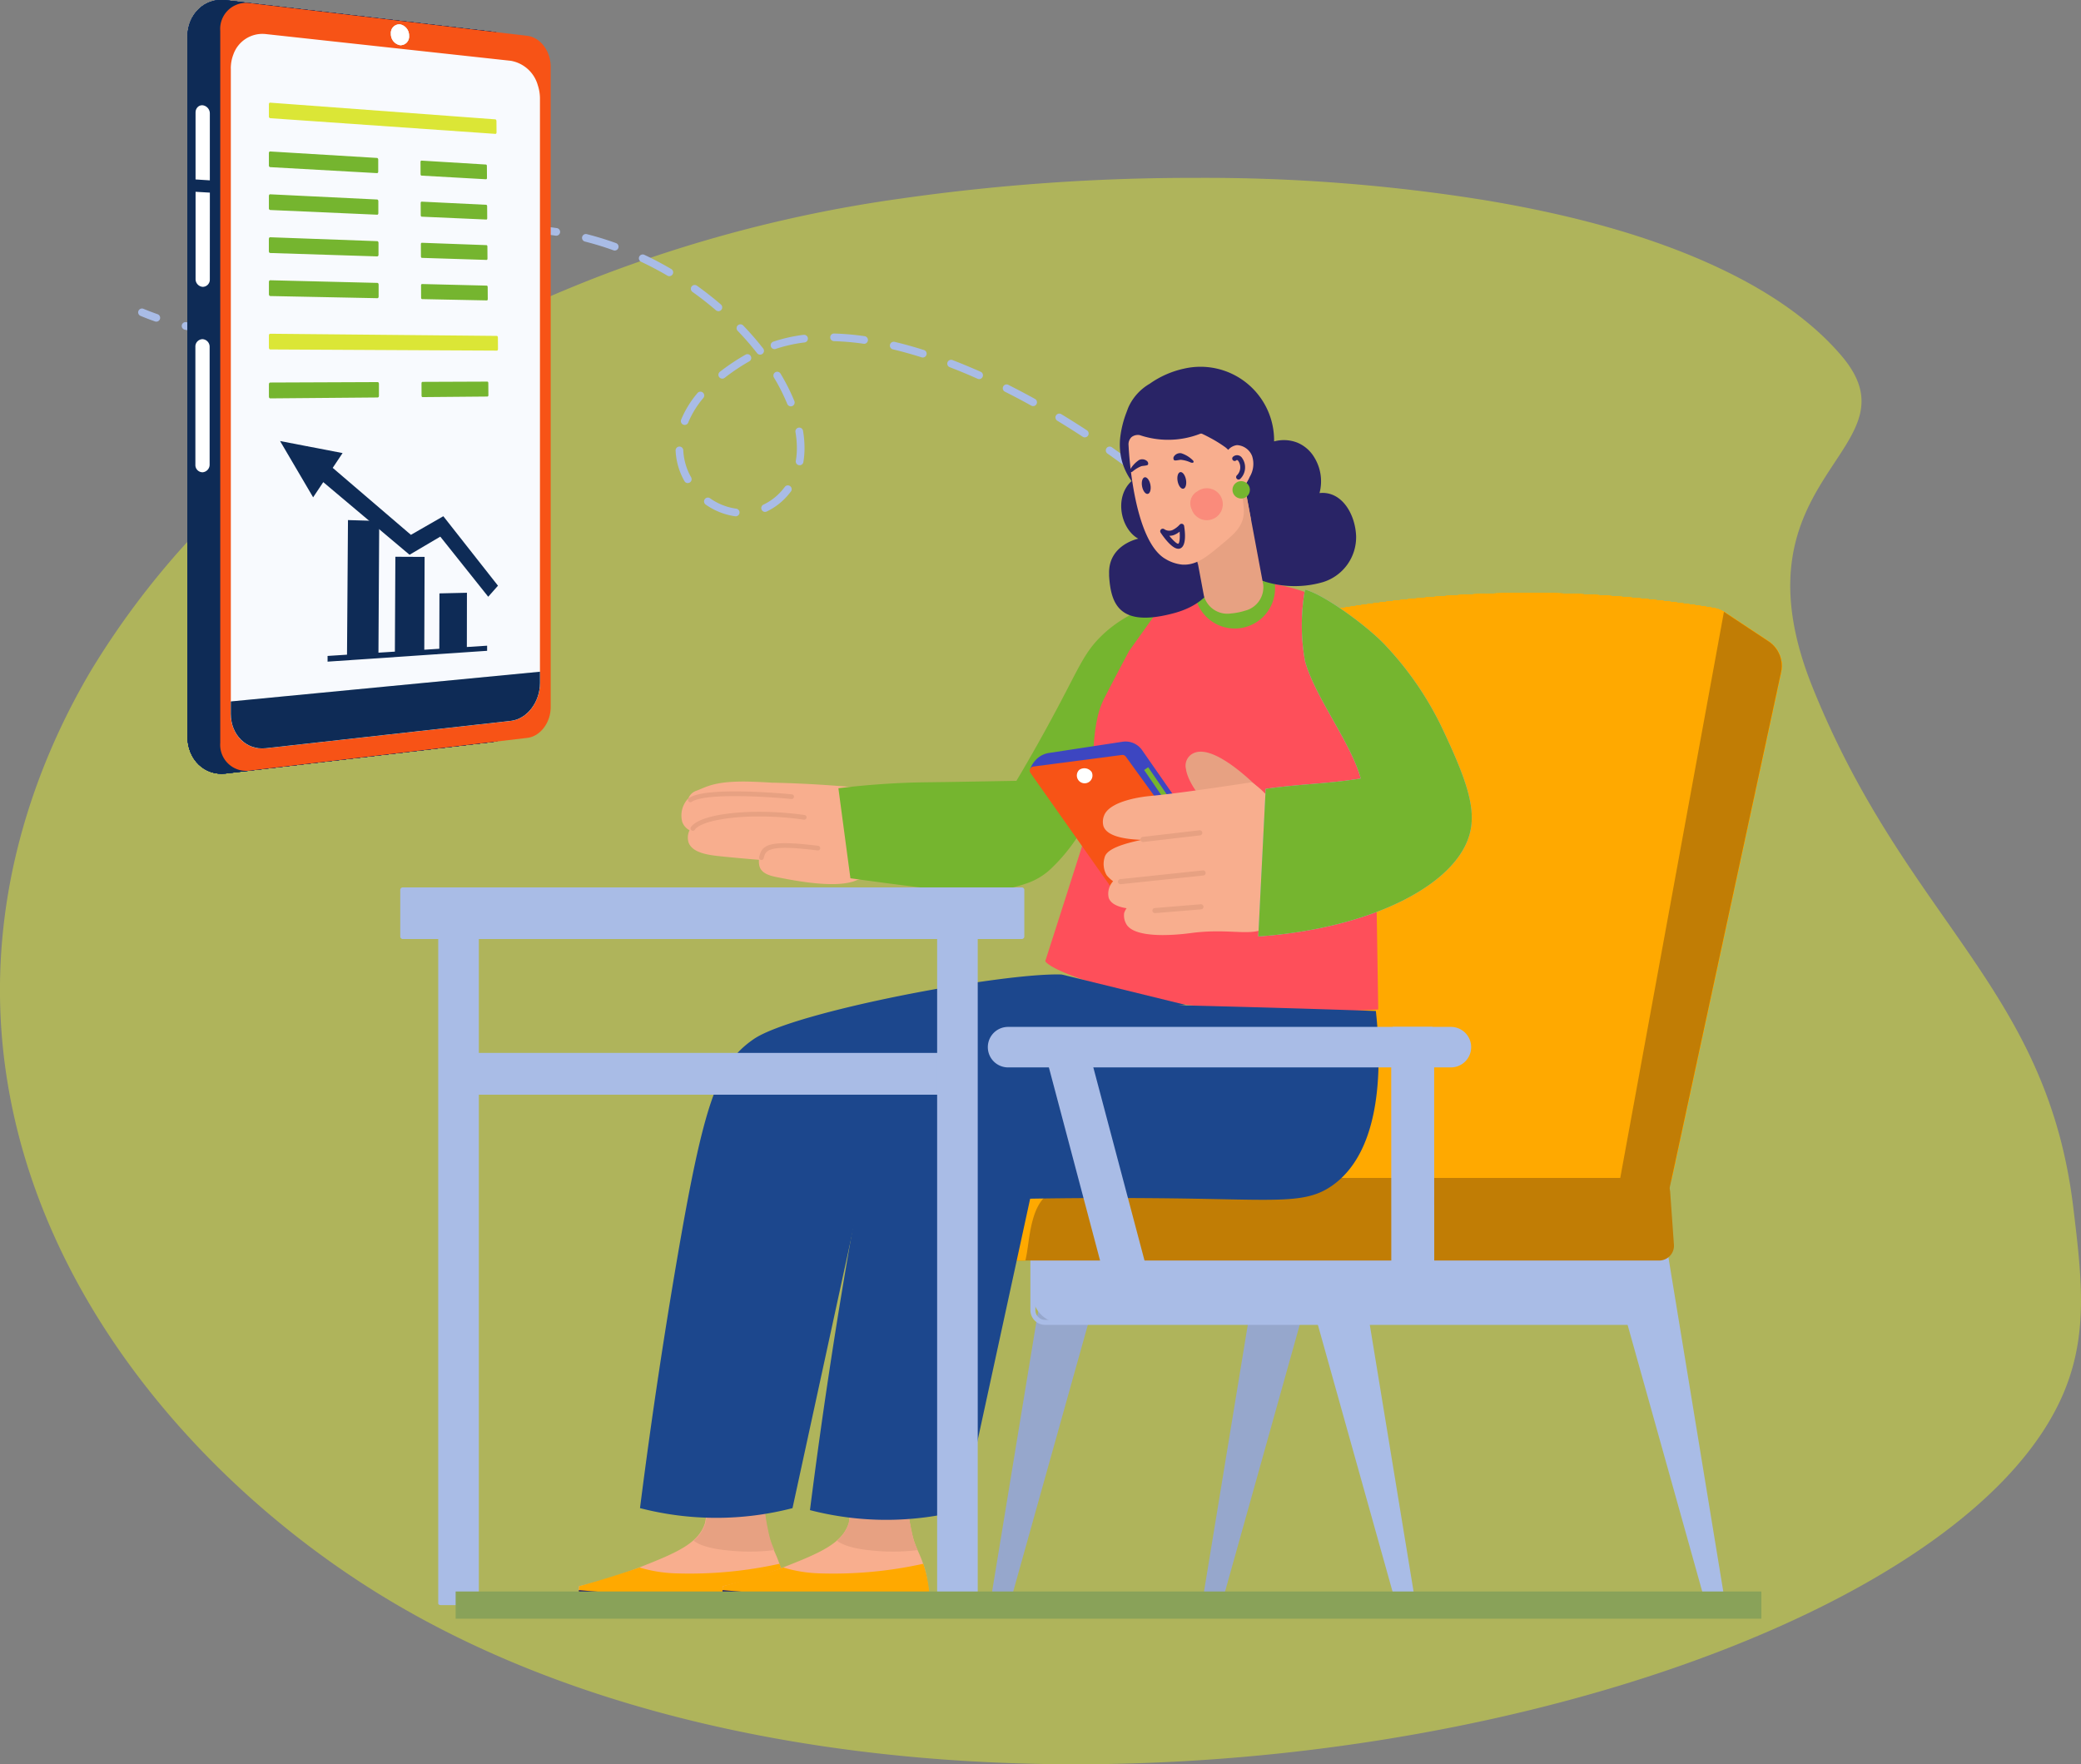 <svg xmlns="http://www.w3.org/2000/svg" width="306" height="259.407" viewBox="0 0 306 259.407">
  <rect x="0" y="0" width="306" height="259.407" fill="#808080" stroke="none"/>
  <g id="Grupo_116519" data-name="Grupo 116519" transform="translate(-1053 -9616)">
    <g id="Capa_1" data-name="Capa 1" transform="translate(1072 9651.422)">
      <g id="Focus_groups" data-name="Focus groups" transform="translate(-19 -9.269)">
        <path id="Trazado_168936" data-name="Trazado 168936" d="M303.543,178.419C283.964,225.758,136.1,258.229,55.324,207.97,30.984,192.829,5.96,165.875.9,131.689c-3.936-26.645,5.862-48.07,12.484-59.256A121.07,121.07,0,0,1,44,38.553c12.578-9.677,27.512-17.568,43.375-23.8a200.946,200.946,0,0,1,45.09-11.711A302.677,302.677,0,0,1,175.678,0a259.622,259.622,0,0,1,42.845,3.308c12.376,2.076,24.71,5.253,35.427,10.506,6.607,3.238,12.587,7.334,16.87,12.39,11.786,13.927-16.9,17.353-4.3,48.675,13.847,34.42,34.434,44.054,38.342,76.473,1.232,10.192,2.231,18.477-1.321,27.062Z" transform="translate(0 0)" fill="#dce736" opacity="0.503"/>
      </g>
    </g>
    <g id="Capa_1-2" data-name="Capa 1" transform="translate(1020.113 9638.177)">
      <g id="Grupo_116363" data-name="Grupo 116363" transform="translate(0 -0.003)">
        <g id="Grupo_116317" data-name="Grupo 116317" transform="translate(53.19 10.935)">
          <path id="Trazado_171032" data-name="Trazado 171032" d="M479.441,176.036a.57.57,0,0,1-.544-.409c-.2-.688-.423-1.4-.673-2.112a.565.565,0,0,1,1.063-.38c.26.736.5,1.467.7,2.179a.558.558,0,0,1-.544.717Z" transform="translate(-301.343 -100.587)" fill="#a9bce6"/>
          <path id="Trazado_171033" data-name="Trazado 171033" d="M293.187,91.944a.565.565,0,0,1-.51-.322c-.606-1.27-1.3-2.574-2.064-3.877a.563.563,0,1,1,.972-.568c.779,1.333,1.486,2.66,2.107,3.959a.564.564,0,0,1-.265.75.552.552,0,0,1-.241.058Zm-4.455-7.668a.565.565,0,0,1-.467-.245c-.8-1.174-1.664-2.376-2.578-3.574a.563.563,0,0,1,.895-.683c.928,1.212,1.8,2.434,2.617,3.627a.569.569,0,0,1-.149.784.547.547,0,0,1-.318.1Zm-5.378-7.057a.568.568,0,0,1-.433-.2c-.933-1.1-1.915-2.218-2.925-3.31a.565.565,0,0,1,.832-.765c1.02,1.106,2.016,2.232,2.954,3.348a.566.566,0,0,1-.433.928Zm-6.013-6.533a.56.56,0,0,1-.4-.164c-1.029-1.029-2.1-2.064-3.18-3.069a.565.565,0,1,1,.77-.827c1.092,1.015,2.17,2.059,3.209,3.1a.563.563,0,0,1-.4.962Zm-71.985-5.157a.364.364,0,0,1-.072,0,9.856,9.856,0,0,1-4.334-1.722.563.563,0,1,1,.645-.924,8.67,8.67,0,0,0,3.834,1.525.565.565,0,0,1-.072,1.126Zm4.33-.64a.557.557,0,0,1-.51-.327.566.566,0,0,1,.274-.75,8.26,8.26,0,0,0,2.91-2.314c.087-.106.168-.212.25-.322a.564.564,0,0,1,.9.673c-.091.12-.188.245-.284.361a9.453,9.453,0,0,1-3.31,2.622.6.6,0,0,1-.236.053Zm61.162-.255a.548.548,0,0,1-.37-.14c-1.1-.952-2.237-1.91-3.382-2.838a.564.564,0,1,1,.712-.876c1.155.938,2.3,1.9,3.411,2.862a.563.563,0,0,1,.058.794.557.557,0,0,1-.428.192Zm-72.529-3.983a.558.558,0,0,1-.491-.289,9.966,9.966,0,0,1-1.3-4.474.564.564,0,1,1,1.126-.058,8.872,8.872,0,0,0,1.155,3.969.566.566,0,0,1-.212.77.574.574,0,0,1-.279.072Zm65.64-1.607a.573.573,0,0,1-.342-.115c-1.174-.89-2.376-1.77-3.574-2.612a.563.563,0,1,1,.649-.919c1.207.851,2.42,1.737,3.6,2.631a.561.561,0,0,1-.342,1.01Zm-49.193-1.015a.327.327,0,0,1-.1-.01.562.562,0,0,1-.462-.649,11.25,11.25,0,0,0,.154-1.871,13.9,13.9,0,0,0-.207-2.352.563.563,0,0,1,1.111-.188,15.115,15.115,0,0,1,.221,2.54,12.474,12.474,0,0,1-.168,2.059.566.566,0,0,1-.553.471Zm41.934-4.1a.56.56,0,0,1-.308-.091c-1.236-.808-2.492-1.6-3.738-2.357a.564.564,0,0,1,.582-.967c1.256.76,2.526,1.559,3.771,2.376a.565.565,0,0,1,.164.779.571.571,0,0,1-.471.255ZM197.865,52.1a.555.555,0,0,1-.212-.043.567.567,0,0,1-.313-.736,14.724,14.724,0,0,1,2.405-3.911.563.563,0,0,1,.861.726,13.543,13.543,0,0,0-2.222,3.613.557.557,0,0,1-.524.351Zm15.605-2.732a.574.574,0,0,1-.524-.351,28.249,28.249,0,0,0-1.958-3.882.564.564,0,0,1,.967-.582,29.129,29.129,0,0,1,2.035,4.036.567.567,0,0,1-.308.736.538.538,0,0,1-.212.043Zm35.632-.034a.57.57,0,0,1-.274-.072c-1.3-.722-2.617-1.414-3.906-2.064a.563.563,0,0,1,.505-1.005c1.3.654,2.631,1.357,3.945,2.083a.563.563,0,0,1,.221.765.555.555,0,0,1-.5.289Zm-7.937-3.974a.568.568,0,0,1-.231-.048c-1.366-.611-2.737-1.179-4.075-1.693a.562.562,0,1,1,.4-1.049c1.352.52,2.742,1.1,4.127,1.713a.562.562,0,0,1,.284.746.555.555,0,0,1-.515.332Zm-37.782-.072a.551.551,0,0,1-.443-.216.56.56,0,0,1,.1-.789,31.78,31.78,0,0,1,3.752-2.506.564.564,0,1,1,.563.977,29.925,29.925,0,0,0-3.618,2.42.552.552,0,0,1-.346.12Zm29.494-3.1a.647.647,0,0,1-.168-.024c-1.438-.457-2.862-.851-4.238-1.179a.564.564,0,1,1,.26-1.1c1.4.332,2.853.736,4.315,1.2a.558.558,0,0,1,.366.707.566.566,0,0,1-.539.394Zm-23.923-.423a.551.551,0,0,1-.443-.216,43.273,43.273,0,0,0-2.872-3.3.565.565,0,0,1,.813-.784,42.725,42.725,0,0,1,2.949,3.391.56.56,0,0,1-.1.789.552.552,0,0,1-.346.12Zm2.126-.813a.563.563,0,0,1-.178-1.1,23.013,23.013,0,0,1,4.431-1,.565.565,0,1,1,.14,1.121,21.846,21.846,0,0,0-4.214.943A.574.574,0,0,1,211.08,40.952Zm13.167-.789a.467.467,0,0,1-.082,0,37.976,37.976,0,0,0-4.354-.38.564.564,0,0,1-.548-.577.555.555,0,0,1,.577-.548,39.238,39.238,0,0,1,4.483.39.566.566,0,0,1-.082,1.126Zm-95.384-1.544h-.019a27.062,27.062,0,0,1-4.493-.524.564.564,0,0,1,.221-1.106,25.324,25.324,0,0,0,4.305.5.565.565,0,0,1-.014,1.13Zm4.416-.269a.564.564,0,0,1-.087-1.121,26.505,26.505,0,0,0,4.214-1.015.564.564,0,0,1,.351,1.073,27.062,27.062,0,0,1-4.392,1.058C133.336,38.344,133.308,38.349,133.279,38.349ZM141.7,35.67a.565.565,0,0,1-.236-1.078c1.179-.548,2.425-1.183,3.916-2a.563.563,0,0,1,.544.986c-1.515.832-2.781,1.477-3.983,2.035a.6.6,0,0,1-.236.053Zm61.118-.3a.555.555,0,0,1-.366-.135c-1.1-.943-2.261-1.852-3.454-2.7a.562.562,0,0,1,.654-.914c1.222.871,2.41,1.8,3.531,2.766a.563.563,0,0,1-.366.991Zm-53.3-3.9a.563.563,0,0,1-.279-1.054c1.164-.664,2.526-1.434,3.892-2.16a.562.562,0,1,1,.529.991c-1.357.722-2.7,1.486-3.863,2.146a.574.574,0,0,1-.279.072ZM195.6,30.224a.548.548,0,0,1-.284-.077c-1.26-.741-2.564-1.424-3.877-2.044a.564.564,0,0,1,.481-1.02c1.342.63,2.679,1.337,3.969,2.093a.563.563,0,0,1-.284,1.049Zm-38.23-2.872a.563.563,0,0,1-.231-1.078,44.808,44.808,0,0,1,4.176-1.645.563.563,0,1,1,.356,1.068A43.122,43.122,0,0,0,157.6,27.3a.568.568,0,0,1-.231.048Zm30.21-.895a.541.541,0,0,1-.192-.034c-1.381-.5-2.785-.928-4.185-1.284a.563.563,0,1,1,.274-1.092c1.434.366,2.877.808,4.291,1.318a.563.563,0,0,1-.192,1.092Zm-21.811-1.9a.564.564,0,0,1-.115-1.116,35.72,35.72,0,0,1,4.455-.635.556.556,0,0,1,.606.52.562.562,0,0,1-.52.606,35.3,35.3,0,0,0-4.315.616.468.468,0,0,1-.115.01ZM179,24.278a.44.44,0,0,1-.082,0c-.928-.14-1.867-.245-2.795-.322-.515-.043-1.039-.072-1.559-.1a.561.561,0,0,1-.539-.587.552.552,0,0,1,.587-.539c.529.024,1.073.053,1.6.1.952.077,1.919.188,2.872.332A.563.563,0,0,1,179,24.278Z" transform="translate(-117.485 -22.729)" fill="#a9bce6"/>
          <path id="Trazado_171034" data-name="Trazado 171034" d="M113.239,50.123a.516.516,0,0,1-.188-.034c-.7-.245-1.424-.52-2.136-.818a.563.563,0,0,1,.433-1.039c.693.289,1.4.553,2.078.794a.564.564,0,0,1-.188,1.1Z" transform="translate(-110.569 -35.941)" fill="#a9bce6"/>
        </g>
        <g id="Grupo_116327" data-name="Grupo 116327" transform="translate(178.741 65.019)">
          <g id="Grupo_116318" data-name="Grupo 116318" transform="translate(31.163 83.038)">
            <path id="Trazado_171035" data-name="Trazado 171035" d="M447.3,310.022,437.1,372.16h2.319l17.809-63.62Z" transform="translate(-436.733 -308.17)" fill="#96a7cc"/>
            <path id="Trazado_171036" data-name="Trazado 171036" d="M439.023,372.131H436.7a.366.366,0,0,1-.279-.13.355.355,0,0,1-.082-.3l10.2-62.138a.362.362,0,0,1,.308-.3l9.924-1.486a.372.372,0,0,1,.332.12.366.366,0,0,1,.077.342l-17.809,63.625a.367.367,0,0,1-.356.269Zm-1.886-.736h1.607l17.578-62.807-9.1,1.361Z" transform="translate(-436.338 -307.771)" fill="#96a7cc"/>
          </g>
          <g id="Grupo_116319" data-name="Grupo 116319" transform="translate(0 91.663)">
            <path id="Trazado_171037" data-name="Trazado 171037" d="M372.32,381.464h2.319l11.136-39.788,4.257-15.206h-8.678l-2.5,15.206Z" transform="translate(-371.953 -326.1)" fill="#96a7cc"/>
            <path id="Trazado_171038" data-name="Trazado 171038" d="M374.243,381.435h-2.319a.366.366,0,0,1-.279-.13.355.355,0,0,1-.082-.3l9.029-55a.368.368,0,0,1,.366-.308h8.683a.365.365,0,0,1,.293.144.385.385,0,0,1,.063.322l-15.394,55a.367.367,0,0,1-.356.269Zm-1.886-.736h1.607l15.187-54.263h-7.885L372.357,380.7Z" transform="translate(-371.558 -325.7)" fill="#96a7cc"/>
          </g>
          <g id="Grupo_116320" data-name="Grupo 116320" transform="translate(5.658 91.663)">
            <rect id="Rectángulo_42825" data-name="Rectángulo 42825" width="91.17" height="15.211" rx="3.76" transform="translate(0.37 0.37)" fill="#a9bce6"/>
            <path id="Trazado_171039" data-name="Trazado 171039" d="M473.047,341.647H385.5a2.18,2.18,0,0,1-2.179-2.179V327.879A2.18,2.18,0,0,1,385.5,325.7h87.548a2.18,2.18,0,0,1,2.179,2.179v11.589A2.18,2.18,0,0,1,473.047,341.647ZM385.5,326.436a1.444,1.444,0,0,0-1.443,1.443v11.589a1.444,1.444,0,0,0,1.443,1.443h87.548a1.444,1.444,0,0,0,1.443-1.443V327.879a1.444,1.444,0,0,0-1.443-1.443Z" transform="translate(-383.32 -325.7)" fill="#a9bce6"/>
          </g>
          <g id="Grupo_116321" data-name="Grupo 116321" transform="translate(86.718 83.038)">
            <path id="Trazado_171040" data-name="Trazado 171040" d="M562.514,310.022l10.2,62.138H570.4L552.59,308.54Z" transform="translate(-552.221 -308.17)" fill="#a9bce6"/>
            <path id="Trazado_171041" data-name="Trazado 171041" d="M572.319,372.131H570a.371.371,0,0,1-.356-.269l-17.809-63.625a.379.379,0,0,1,.077-.342.372.372,0,0,1,.332-.12l9.924,1.486a.368.368,0,0,1,.308.3l10.2,62.138a.367.367,0,0,1-.361.428Zm-2.04-.736h1.607L561.8,309.95l-9.1-1.361Z" transform="translate(-551.823 -307.771)" fill="#a9bce6"/>
          </g>
          <g id="Grupo_116322" data-name="Grupo 116322" transform="translate(41.176 83.038)">
            <path id="Trazado_171042" data-name="Trazado 171042" d="M467.854,310.022l10.2,62.138h-2.319l-17.8-63.62Z" transform="translate(-457.556 -308.17)" fill="#a9bce6"/>
            <path id="Trazado_171043" data-name="Trazado 171043" d="M477.649,372.131h-2.319a.371.371,0,0,1-.356-.269l-17.809-63.625a.379.379,0,0,1,.077-.342.372.372,0,0,1,.332-.12l9.924,1.486a.368.368,0,0,1,.308.3l10.2,62.138a.367.367,0,0,1-.361.428Zm-2.04-.736h1.607L467.129,309.95l-9.1-1.361Z" transform="translate(-457.153 -307.771)" fill="#a9bce6"/>
          </g>
          <g id="Grupo_116326" data-name="Grupo 116326" transform="translate(36.572)">
            <g id="Grupo_116323" data-name="Grupo 116323">
              <path id="Trazado_171044" data-name="Trazado 171044" d="M451.906,222.874h.048q27.312.058,54.619,1.515a4.54,4.54,0,0,0,.77-.029,4.322,4.322,0,0,0,3.68-3.363q8.017-37.111,16.039-74.227a4.321,4.321,0,0,0-1.838-4.5l-6.422-4.257a1.549,1.549,0,0,0-.149-.091,4.358,4.358,0,0,0-1.554-.572,169.011,169.011,0,0,0-19.069-2A170.734,170.734,0,0,0,458.9,138a4.325,4.325,0,0,0-3.521,3.81q-3.882,38.157-7.769,76.315a4.319,4.319,0,0,0,4.291,4.753Z" transform="translate(-447.583 -135.156)" fill="#ffa900"/>
              <path id="Trazado_171045" data-name="Trazado 171045" d="M451.906,222.874h.048q27.312.058,54.619,1.515a4.54,4.54,0,0,0,.77-.029,4.322,4.322,0,0,0,3.68-3.363q8.017-37.111,16.039-74.227a4.321,4.321,0,0,0-1.838-4.5l-6.422-4.257a1.549,1.549,0,0,0-.149-.091,4.358,4.358,0,0,0-1.554-.572,169.011,169.011,0,0,0-19.069-2A170.734,170.734,0,0,0,458.9,138a4.325,4.325,0,0,0-3.521,3.81q-3.882,38.157-7.769,76.315a4.319,4.319,0,0,0,4.291,4.753Z" transform="translate(-447.583 -135.156)" fill="#ffa900"/>
              <path id="Trazado_171046" data-name="Trazado 171046" d="M451.906,222.874h.048q27.312.058,54.619,1.515a4.54,4.54,0,0,0,.77-.029,4.322,4.322,0,0,0,3.68-3.363q8.017-37.111,16.039-74.227a4.321,4.321,0,0,0-1.838-4.5l-6.422-4.257a1.549,1.549,0,0,0-.149-.091,4.358,4.358,0,0,0-1.554-.572,169.011,169.011,0,0,0-19.069-2A170.734,170.734,0,0,0,458.9,138a4.325,4.325,0,0,0-3.521,3.81q-3.882,38.157-7.769,76.315a4.319,4.319,0,0,0,4.291,4.753Z" transform="translate(-447.583 -135.156)" fill="#ffa900"/>
            </g>
            <g id="Grupo_116324" data-name="Grupo 116324">
              <path id="Trazado_171047" data-name="Trazado 171047" d="M451.906,222.874h.048q27.312.058,54.619,1.515a4.54,4.54,0,0,0,.77-.029,4.322,4.322,0,0,0,3.68-3.363q8.017-37.111,16.039-74.227a4.321,4.321,0,0,0-1.838-4.5l-6.422-4.257a1.549,1.549,0,0,0-.149-.091,4.358,4.358,0,0,0-1.554-.572,169.011,169.011,0,0,0-19.069-2A170.734,170.734,0,0,0,458.9,138a4.325,4.325,0,0,0-3.521,3.81q-3.882,38.157-7.769,76.315a4.319,4.319,0,0,0,4.291,4.753Z" transform="translate(-447.583 -135.156)" fill="#ffa900"/>
              <path id="Trazado_171048" data-name="Trazado 171048" d="M451.906,222.874h.048q27.312.058,54.619,1.515a4.54,4.54,0,0,0,.77-.029,4.322,4.322,0,0,0,3.68-3.363q8.017-37.111,16.039-74.227a4.321,4.321,0,0,0-1.838-4.5l-6.422-4.257a1.549,1.549,0,0,0-.149-.091,4.358,4.358,0,0,0-1.554-.572,169.011,169.011,0,0,0-19.069-2A170.734,170.734,0,0,0,458.9,138a4.325,4.325,0,0,0-3.521,3.81q-3.882,38.157-7.769,76.315a4.319,4.319,0,0,0,4.291,4.753Z" transform="translate(-447.583 -135.156)" fill="#ffa900"/>
              <path id="Trazado_171049" data-name="Trazado 171049" d="M451.906,222.874h.048q27.312.058,54.619,1.515a4.54,4.54,0,0,0,.77-.029,4.322,4.322,0,0,0,3.68-3.363q8.017-37.111,16.039-74.227a4.321,4.321,0,0,0-1.838-4.5l-6.422-4.257a1.549,1.549,0,0,0-.149-.091,4.358,4.358,0,0,0-1.554-.572,169.011,169.011,0,0,0-19.069-2A170.734,170.734,0,0,0,458.9,138a4.325,4.325,0,0,0-3.521,3.81q-3.882,38.157-7.769,76.315a4.319,4.319,0,0,0,4.291,4.753Z" transform="translate(-447.583 -135.156)" fill="#ffa900" opacity="0.12"/>
            </g>
            <g id="Grupo_116325" data-name="Grupo 116325">
              <path id="Trazado_171050" data-name="Trazado 171050" d="M451.906,222.874h.048q27.312.058,54.619,1.515a4.54,4.54,0,0,0,.77-.029,4.322,4.322,0,0,0,3.68-3.363q8.017-37.111,16.039-74.227a4.321,4.321,0,0,0-1.838-4.5l-6.422-4.257a1.549,1.549,0,0,0-.149-.091,4.358,4.358,0,0,0-1.554-.572,169.011,169.011,0,0,0-19.069-2A170.734,170.734,0,0,0,458.9,138a4.325,4.325,0,0,0-3.521,3.81q-3.882,38.157-7.769,76.315a4.319,4.319,0,0,0,4.291,4.753Z" transform="translate(-447.583 -135.156)" fill="#ffa900"/>
              <path id="Trazado_171051" data-name="Trazado 171051" d="M451.906,222.874h.048q27.312.058,54.619,1.515a4.54,4.54,0,0,0,.77-.029,4.322,4.322,0,0,0,3.68-3.363q8.017-37.111,16.039-74.227a4.321,4.321,0,0,0-1.838-4.5l-6.422-4.257a1.549,1.549,0,0,0-.149-.091,4.358,4.358,0,0,0-1.554-.572,169.011,169.011,0,0,0-19.069-2A170.734,170.734,0,0,0,458.9,138a4.325,4.325,0,0,0-3.521,3.81q-3.882,38.157-7.769,76.315a4.319,4.319,0,0,0,4.291,4.753Z" transform="translate(-447.583 -135.156)" fill="#ffa900"/>
              <path id="Trazado_171052" data-name="Trazado 171052" d="M451.906,222.874h.048q27.312.058,54.619,1.515a4.54,4.54,0,0,0,.77-.029,4.322,4.322,0,0,0,3.68-3.363q8.017-37.111,16.039-74.227a4.321,4.321,0,0,0-1.838-4.5l-6.422-4.257a1.549,1.549,0,0,0-.149-.091,4.358,4.358,0,0,0-1.554-.572,169.011,169.011,0,0,0-19.069-2A170.734,170.734,0,0,0,458.9,138a4.325,4.325,0,0,0-3.521,3.81q-3.882,38.157-7.769,76.315a4.319,4.319,0,0,0,4.291,4.753Z" transform="translate(-447.583 -135.156)" fill="#ffa900"/>
            </g>
          </g>
          <path id="Trazado_171053" data-name="Trazado 171053" d="M562.55,226.995l4.45.351,2.9.226q.39-1.8.774-3.594,8.017-37.111,16.038-74.227a4.32,4.32,0,0,0-1.838-4.5L578.453,141c-.048-.034-.1-.063-.144-.1h0q-7.887,43.05-15.769,86.095Z" transform="translate(-470.667 -138.137)" fill="#c17d05"/>
          <path id="Trazado_171054" data-name="Trazado 171054" d="M373.758,313.94H469.1a2.2,2.2,0,0,1,2.194,2.025l.553,7.788a2.153,2.153,0,0,1-.577,1.631,2.209,2.209,0,0,1-1.616.7H373.758a2.191,2.191,0,0,1-2.2-2.179v-7.788a2.191,2.191,0,0,1,2.2-2.179Z" transform="translate(-371.559 -227.935)" fill="#c17d05"/>
          <path id="Trazado_171055" data-name="Trazado 171055" d="M373.764,313.94h9.607c-3.29,2.006-4.835,2.675-5.8,6.177-.606,2.189-.669,4.262-1.087,5.97h-2.713a2.191,2.191,0,0,1-2.2-2.179v-7.788a2.191,2.191,0,0,1,2.2-2.179Z" transform="translate(-371.564 -227.935)" fill="#ffa900"/>
        </g>
        <g id="Grupo_116328" data-name="Grupo 116328" transform="translate(117.95 191.154)">
          <path id="Trazado_171056" data-name="Trazado 171056" d="M275.708,419.638s-2.622.01-6.2,0c-1.9,0-4.07,0-6.254-.024-5.883-.038-9.044-.072-12.825-.3-.2-.01-.394-.024-.6-.039-2.02-.139-3.661-.289-4.647-.39l.091-1.626a62.872,62.872,0,0,0,8.88-2.766c5.335-2.107,8.707-3.5,9.64-6.533a9.421,9.421,0,0,0,.178-2.545V405.4c.048-3.406-.12-6.162-.279-8.038a4.729,4.729,0,0,0,8.144,3.43c.183,1.159.3,2.112.38,2.752.139,1.078.226,1.9.318,2.655.024.192.048.38.067.568.1.722.212,1.419.4,2.271a14.145,14.145,0,0,0,.39,1.578c.385,1.179.851,1.9,1.342,3.343q.065.188.13.4s.164.515.293,1.063a31.1,31.1,0,0,1,.544,4.219Z" transform="translate(-245.19 -397.36)" fill="#f8ae8e"/>
          <path id="Trazado_171057" data-name="Trazado 171057" d="M282.294,405.423a10.033,10.033,0,0,1-.178,2.545,5.535,5.535,0,0,1-1.756,2.588c.928.7,2.477,1.188,5.085,1.443a29.789,29.789,0,0,0,6.8-.053,13.987,13.987,0,0,1-.529-1.333,14.152,14.152,0,0,1-.39-1.578c-.188-.851-.3-1.549-.4-2.271-.019-.188-.043-.37-.067-.568-.091-.755-.178-1.573-.318-2.655-.077-.64-.2-1.592-.38-2.752a4.729,4.729,0,0,1-8.144-3.43c.159,1.876.327,4.637.279,8.038v.019Z" transform="translate(-263.441 -397.36)" fill="#e7a182"/>
        </g>
        <path id="Trazado_171058" data-name="Trazado 171058" d="M245.281,435.165l-.091,1.631c.986.1,2.627.25,4.652.385.2.019.394.029.592.039,3.738.2,7.168.226,13.114.26,2.42.019,4.811.019,6.918.014h5.248a18.968,18.968,0,0,0-.832-5.234c-.043-.14-.087-.274-.13-.4a61.269,61.269,0,0,1-15.317,1.409,20.711,20.711,0,0,1-5.268-.861c-2.251.775-5.263,1.756-8.88,2.761Z" transform="translate(-127.24 -224.109)" fill="#ffa900"/>
        <path id="Trazado_171059" data-name="Trazado 171059" d="M249.51,440.242c.207.019.409.029.611.038,3.916.236,7.187.274,13.272.327,2.261.019,4.5.029,6.465.034,2.651.01,4.791.014,5.792.014.024.322.043.654.048,1v.053s-2.622.01-6.2,0c-1.9,0-4.065,0-6.249-.019-5.883-.043-9.044-.077-12.83-.3-.2-.01-.39-.024-.592-.038-2.025-.139-3.661-.284-4.652-.385l.063-1.063c1.034.1,2.506.221,4.267.342Z" transform="translate(-127.234 -228.282)" fill="#292466"/>
        <g id="Grupo_116329" data-name="Grupo 116329" transform="translate(139.088 191.154)">
          <path id="Trazado_171060" data-name="Trazado 171060" d="M319.648,419.638s-2.622.01-6.2,0c-1.9,0-4.07,0-6.254-.024-5.883-.038-9.044-.072-12.825-.3-.2-.01-.394-.024-.6-.039-2.02-.139-3.661-.289-4.647-.39l.091-1.626a62.87,62.87,0,0,0,8.88-2.766c5.335-2.107,8.707-3.5,9.64-6.533a9.419,9.419,0,0,0,.178-2.545V405.4c.048-3.406-.12-6.162-.279-8.038a4.729,4.729,0,0,0,8.144,3.43c.178,1.159.3,2.112.38,2.752.14,1.078.226,1.9.318,2.655.024.192.048.38.067.568.1.722.212,1.419.4,2.271a14.152,14.152,0,0,0,.39,1.578c.385,1.179.852,1.9,1.342,3.343q.065.188.13.4s.164.515.293,1.063a31.1,31.1,0,0,1,.544,4.219Z" transform="translate(-289.13 -397.36)" fill="#f8ae8e"/>
          <path id="Trazado_171061" data-name="Trazado 171061" d="M326.1,405.423a10.033,10.033,0,0,1-.178,2.545,5.534,5.534,0,0,1-1.756,2.588c.928.7,2.477,1.188,5.085,1.443a29.789,29.789,0,0,0,6.8-.053,13.987,13.987,0,0,1-.529-1.333,14.152,14.152,0,0,1-.39-1.578c-.188-.851-.3-1.549-.4-2.271-.019-.188-.043-.37-.067-.568-.091-.755-.178-1.573-.318-2.655-.077-.64-.2-1.592-.38-2.752a4.729,4.729,0,0,1-8.144-3.43c.159,1.876.327,4.637.279,8.038v.019Z" transform="translate(-307.314 -397.36)" fill="#e7a182"/>
        </g>
        <path id="Trazado_171062" data-name="Trazado 171062" d="M289.211,435.165l-.091,1.631c.986.1,2.622.25,4.652.385.2.019.394.029.592.039,3.738.2,7.168.226,13.114.26,2.42.019,4.811.019,6.918.014h5.248a18.968,18.968,0,0,0-.832-5.234c-.043-.14-.087-.274-.13-.4a61.269,61.269,0,0,1-15.317,1.409,20.711,20.711,0,0,1-5.268-.861c-2.251.775-5.263,1.756-8.88,2.761Z" transform="translate(-150.037 -224.109)" fill="#ffa900"/>
        <path id="Trazado_171063" data-name="Trazado 171063" d="M293.439,440.242c.207.019.409.029.611.038,3.916.236,7.187.274,13.272.327,2.261.019,4.5.029,6.465.034,2.651.01,4.791.014,5.792.014.024.322.043.654.048,1v.053s-2.622.01-6.2,0c-1.9,0-4.065,0-6.249-.019-5.883-.043-9.044-.077-12.83-.3-.2-.01-.39-.024-.592-.038-2.025-.139-3.661-.284-4.652-.385l.063-1.063c1.034.1,2.506.221,4.267.342Z" transform="translate(-150.032 -228.282)" fill="#292466"/>
        <path id="Trazado_171064" data-name="Trazado 171064" d="M378.96,260.587a.69.69,0,0,1,.024-.077h0l-.019.077Z" transform="translate(-196.659 -135.188)" fill="#4332d1"/>
        <g id="Grupo_116331" data-name="Grupo 116331" transform="translate(133.086 92.74)">
          <g id="Grupo_116330" data-name="Grupo 116330">
            <path id="Trazado_171065" data-name="Trazado 171065" d="M278.169,196.007c.058-.058.115-.106.173-.154a1.623,1.623,0,0,1,.991-1.015c1.448-.505,2.6-1.5,8.087-1.313.943.034,2.011.082,3.189.159a.069.069,0,0,1,.01-.014c3.781.091,7,.289,9.5.481,3.8.3,5.316.544,6.913,1.578.529.342,3.569,2.309,3.574,5.013,0,3.319-4.57,5.835-7.856,6.566h0c-2.819,1.337-9.145.053-11.719-.452-2.256-.443-2.372-1.275-2.232-2.506-2.266-.178-4.219-.361-5.83-.524-1.664-.168-4.065-.443-4.565-1.818a2.33,2.33,0,0,1,.279-1.833,2.15,2.15,0,0,1-1.2-1.183,3.308,3.308,0,0,1,.683-2.983Z" transform="translate(-277.031 -193.155)" fill="#f8ae8e"/>
            <path id="Trazado_171066" data-name="Trazado 171066" d="M290.761,206.851l-.168-.034c-2.146-.423-2.612-1.222-2.54-2.53-1.871-.149-3.719-.318-5.494-.5-1.7-.173-4.267-.438-4.854-2.044a2.453,2.453,0,0,1,.144-1.8,2.273,2.273,0,0,1-1.073-1.222,3.652,3.652,0,0,1,.765-3.334h0c.043-.043.087-.082.13-.12a1.929,1.929,0,0,1,1.164-1.13c.241-.082.471-.183.712-.284,1.275-.539,2.862-1.207,7.5-1.049,1.029.034,2.073.087,3.108.154a.532.532,0,0,1,.087-.01c3.18.077,6.384.236,9.52.481,3.949.308,5.441.577,7.076,1.636,1.39.9,3.728,2.785,3.733,5.3,0,3.5-4.714,6.133-8.091,6.894-1.645.76-4.378.688-6.908.39-1.9-.226-3.68-.577-4.815-.8Zm8.952-12.729c-3.093-.241-6.254-.4-9.4-.481a.28.28,0,0,1-.111.01c-1.058-.067-2.131-.12-3.18-.159-4.483-.154-5.994.481-7.206.991-.26.111-.5.212-.755.3a1.266,1.266,0,0,0-.779.808.379.379,0,0,1-.111.149,1.13,1.13,0,0,0-.14.125h0a2.983,2.983,0,0,0-.6,2.636,1.811,1.811,0,0,0,1.02.977.344.344,0,0,1,.178.207.349.349,0,0,1-.024.269,1.96,1.96,0,0,0-.255,1.549c.438,1.2,2.838,1.448,4.277,1.592,1.881.192,3.839.37,5.826.524a.349.349,0,0,1,.241.125.356.356,0,0,1,.077.26c-.125,1.092-.1,1.727,1.958,2.131l.168.034c2.6.51,8.678,1.708,11.334.447a.424.424,0,0,1,.072-.024c3.156-.7,7.591-3.093,7.586-6.225,0-2.271-2.391-4.06-3.416-4.724a8.914,8.914,0,0,0-4.233-1.289c-.707-.082-1.535-.159-2.521-.236Z" transform="translate(-276.653 -192.781)" fill="#f8ae8e"/>
          </g>
          <path id="Trazado_171067" data-name="Trazado 171067" d="M300.708,214.088a.343.343,0,0,0,.375-.265c.265-1.116.491-2.073,7.918-1.135h0a.344.344,0,1,0,.087-.683c-7.654-.967-8.284,0-8.678,1.66a.344.344,0,0,0,.255.414c.014,0,.024,0,.039,0Z" transform="translate(-288.977 -202.557)" fill="#e7a182"/>
          <path id="Trazado_171068" data-name="Trazado 171068" d="M279.738,204.817a.337.337,0,0,0,.327-.154c1.063-1.6,8.308-2.593,16.038-1.482a.349.349,0,0,0,.39-.293.343.343,0,0,0-.293-.39c-7.553-1.078-15.36-.25-16.712,1.785a.348.348,0,0,0,.1.481.437.437,0,0,0,.149.058Z" transform="translate(-278.094 -197.577)" fill="#e7a182"/>
          <path id="Trazado_171069" data-name="Trazado 171069" d="M278.968,197.382a.335.335,0,0,0,.231-.058c2.006-1.347,11.266-.755,14.667-.414a.349.349,0,0,0,.38-.308.341.341,0,0,0-.3-.375h0c-.51-.053-12.5-1.236-15.124.524a.348.348,0,0,0-.1.481.336.336,0,0,0,.245.149Z" transform="translate(-277.695 -194.342)" fill="#e7a182"/>
        </g>
        <path id="Trazado_171070" data-name="Trazado 171070" d="M324.64,164.69q.88,6.617,1.765,13.234c2.5.346,5.936.813,10.059,1.323,6.085.755,8.7,1.005,12.19.366a22.114,22.114,0,0,0,4.166-1.121,9.8,9.8,0,0,0,3.218-2.107,26.453,26.453,0,0,0,3.743-4.532,53.6,53.6,0,0,0,6-10.915,75.069,75.069,0,0,0,8.89-24.188c-6.186,1.222-9.636,3.805-11.569,5.753-2.29,2.309-3.04,4.33-6.34,10.53-2.439,4.584-4.556,8.231-5.946,10.564q-3.565.065-7.134.125c-5.489.1-6.744.077-8.832.154-2.391.087-5.893.289-10.208.808Z" transform="translate(-168.47 -70.964)" fill="#75b52f"/>
        <g id="Grupo_116334" data-name="Grupo 116334" transform="translate(186.592 63.371)">
          <g id="Grupo_116332" data-name="Grupo 116332">
            <path id="Trazado_171071" data-name="Trazado 171071" d="M387.88,187.5s.462,1.7,13.792,5.147c1.029.265,2.107.5,3.223.712.394.072.794.144,1.193.212a133.9,133.9,0,0,0,22.773,1.328c.438,0,.861-.014,1.275-.024,4.036-.087,6.7-.269,6.7-.269l-.178-11.3c0-.4-.014-.8-.019-1.2q-.137-8.529-.269-17.058c-.01-.505-.014-1.005-.024-1.511q-.079-4.95-.154-9.9l-1.078-2.405-.558-1.246-1.116-2.5-.678-1.515-.443-.981-.5-1.111-4.517-10.069-.053-.111a25.747,25.747,0,0,0-14.874-1.486c-.746.149-1.448.322-2.112.51a25.767,25.767,0,0,0-4.921,1.977l-5.138,7.2s-.443.818-1.414,2.665c-.183.342-.38.722-.6,1.135q-.707,1.349-1.679,3.238a11.737,11.737,0,0,0-.962,2.781c-.091.4-.173.827-.241,1.256-.818,5.109-.106,11.545-.794,13.753-.39,1.256-1.713,5.407-3.079,9.669-.125.39-.245.779-.37,1.164-1.621,5.066-3.185,9.929-3.185,9.929Z" transform="translate(-387.88 -131.731)" fill="none"/>
            <path id="Trazado_171072" data-name="Trazado 171072" d="M387.88,187.5s.462,1.7,13.792,5.147c1.029.265,2.107.5,3.223.712.394.072.794.144,1.193.212a133.9,133.9,0,0,0,22.773,1.328c.438,0,.861-.014,1.275-.024,4.036-.087,6.7-.269,6.7-.269l-.178-11.3c0-.4-.014-.8-.019-1.2q-.137-8.529-.269-17.058c-.01-.505-.014-1.005-.024-1.511q-.079-4.95-.154-9.9l-1.078-2.405-.558-1.246-1.116-2.5-.678-1.515-.443-.981-.5-1.111-4.517-10.069-.053-.111a25.747,25.747,0,0,0-14.874-1.486c-.746.149-1.448.322-2.112.51a25.767,25.767,0,0,0-4.921,1.977l-5.138,7.2s-.443.818-1.414,2.665c-.183.342-.38.722-.6,1.135q-.707,1.349-1.679,3.238a11.737,11.737,0,0,0-.962,2.781c-.091.4-.173.827-.241,1.256-.818,5.109-.106,11.545-.794,13.753-.39,1.256-1.713,5.407-3.079,9.669-.125.39-.245.779-.37,1.164-1.621,5.066-3.185,9.929-3.185,9.929Z" transform="translate(-387.88 -131.731)" fill="none"/>
            <path id="Trazado_171073" data-name="Trazado 171073" d="M387.88,187.5s.462,1.7,13.792,5.147c1.029.265,2.107.5,3.223.712.394.072.794.144,1.193.212a133.9,133.9,0,0,0,22.773,1.328c.438,0,.861-.014,1.275-.024,4.036-.087,6.7-.269,6.7-.269l-.178-11.3c0-.4-.014-.8-.019-1.2q-.137-8.529-.269-17.058c-.01-.505-.014-1.005-.024-1.511q-.079-4.95-.154-9.9l-1.078-2.405-.558-1.246-1.116-2.5-.678-1.515-.443-.981-.5-1.111-4.517-10.069-.053-.111a25.747,25.747,0,0,0-14.874-1.486c-.746.149-1.448.322-2.112.51a25.767,25.767,0,0,0-4.921,1.977l-5.138,7.2s-.443.818-1.414,2.665c-.183.342-.38.722-.6,1.135q-.707,1.349-1.679,3.238a11.737,11.737,0,0,0-.962,2.781c-.091.4-.173.827-.241,1.256-.818,5.109-.106,11.545-.794,13.753-.39,1.256-1.713,5.407-3.079,9.669-.125.39-.245.779-.37,1.164-1.621,5.066-3.185,9.929-3.185,9.929Z" transform="translate(-387.88 -131.731)" fill="none"/>
          </g>
          <path id="Trazado_171074" data-name="Trazado 171074" d="M387.88,187.5s.462,1.7,13.792,5.147c1.029.265,2.107.5,3.223.712.394.072.794.144,1.193.212a133.9,133.9,0,0,0,22.773,1.328c.438,0,.861-.014,1.275-.024,4.036-.087,6.7-.269,6.7-.269l-.178-11.3c0-.4-.014-.8-.019-1.2q-.137-8.529-.269-17.058c-.01-.505-.014-1.005-.024-1.511q-.079-4.95-.154-9.9l-1.078-2.405-.558-1.246-1.116-2.5-.678-1.515-.443-.981-.5-1.111-4.517-10.069-.053-.111a25.747,25.747,0,0,0-14.874-1.486c-.746.149-1.448.322-2.112.51a25.767,25.767,0,0,0-4.921,1.977l-5.138,7.2s-.443.818-1.414,2.665c-.183.342-.38.722-.6,1.135q-.707,1.349-1.679,3.238a11.737,11.737,0,0,0-.962,2.781c-.091.4-.173.827-.241,1.256-.818,5.109-.106,11.545-.794,13.753-.39,1.256-1.713,5.407-3.079,9.669-.125.39-.245.779-.37,1.164-1.621,5.066-3.185,9.929-3.185,9.929Z" transform="translate(-387.88 -131.731)" fill="#fe4f5a"/>
          <g id="Grupo_116333" data-name="Grupo 116333">
            <path id="Trazado_171075" data-name="Trazado 171075" d="M387.88,187.5s.462,1.7,13.792,5.147c1.029.265,2.107.5,3.223.712.394.072.794.144,1.193.212a133.9,133.9,0,0,0,22.773,1.328c.438,0,.861-.014,1.275-.024,4.036-.087,6.7-.269,6.7-.269l-.178-11.3c0-.4-.014-.8-.019-1.2q-.137-8.529-.269-17.058c-.01-.505-.014-1.005-.024-1.511q-.079-4.95-.154-9.9l-1.078-2.405-.558-1.246-1.116-2.5-.678-1.515-.443-.981-.5-1.111-4.517-10.069-.053-.111a25.747,25.747,0,0,0-14.874-1.486c-.746.149-1.448.322-2.112.51a25.767,25.767,0,0,0-4.921,1.977l-5.138,7.2s-.443.818-1.414,2.665c-.183.342-.38.722-.6,1.135q-.707,1.349-1.679,3.238a11.737,11.737,0,0,0-.962,2.781c-.091.4-.173.827-.241,1.256-.818,5.109-.106,11.545-.794,13.753-.39,1.256-1.713,5.407-3.079,9.669-.125.39-.245.779-.37,1.164-1.621,5.066-3.185,9.929-3.185,9.929Z" transform="translate(-387.88 -131.731)" fill="none"/>
            <path id="Trazado_171076" data-name="Trazado 171076" d="M387.88,187.5s.462,1.7,13.792,5.147c1.029.265,2.107.5,3.223.712.394.072.794.144,1.193.212a133.9,133.9,0,0,0,22.773,1.328c.438,0,.861-.014,1.275-.024,4.036-.087,6.7-.269,6.7-.269l-.178-11.3c0-.4-.014-.8-.019-1.2q-.137-8.529-.269-17.058c-.01-.505-.014-1.005-.024-1.511q-.079-4.95-.154-9.9l-1.078-2.405-.558-1.246-1.116-2.5-.678-1.515-.443-.981-.5-1.111-4.517-10.069-.053-.111a25.747,25.747,0,0,0-14.874-1.486c-.746.149-1.448.322-2.112.51a25.767,25.767,0,0,0-4.921,1.977l-5.138,7.2s-.443.818-1.414,2.665c-.183.342-.38.722-.6,1.135q-.707,1.349-1.679,3.238a11.737,11.737,0,0,0-.962,2.781c-.091.4-.173.827-.241,1.256-.818,5.109-.106,11.545-.794,13.753-.39,1.256-1.713,5.407-3.079,9.669-.125.39-.245.779-.37,1.164-1.621,5.066-3.185,9.929-3.185,9.929Z" transform="translate(-387.88 -131.731)" fill="none"/>
            <path id="Trazado_171077" data-name="Trazado 171077" d="M387.88,187.5s.462,1.7,13.792,5.147c1.029.265,2.107.5,3.223.712.394.072.794.144,1.193.212a133.9,133.9,0,0,0,22.773,1.328c.438,0,.861-.014,1.275-.024,4.036-.087,6.7-.269,6.7-.269l-.178-11.3c0-.4-.014-.8-.019-1.2q-.137-8.529-.269-17.058c-.01-.505-.014-1.005-.024-1.511q-.079-4.95-.154-9.9l-1.078-2.405-.558-1.246-1.116-2.5-.678-1.515-.443-.981-.5-1.111-4.517-10.069-.053-.111a25.747,25.747,0,0,0-14.874-1.486c-.746.149-1.448.322-2.112.51a25.767,25.767,0,0,0-4.921,1.977l-5.138,7.2s-.443.818-1.414,2.665c-.183.342-.38.722-.6,1.135q-.707,1.349-1.679,3.238a11.737,11.737,0,0,0-.962,2.781c-.091.4-.173.827-.241,1.256-.818,5.109-.106,11.545-.794,13.753-.39,1.256-1.713,5.407-3.079,9.669-.125.39-.245.779-.37,1.164-1.621,5.066-3.185,9.929-3.185,9.929Z" transform="translate(-387.88 -131.731)" fill="none"/>
          </g>
        </g>
        <path id="Trazado_171078" data-name="Trazado 171078" d="M433.47,132.344a5.927,5.927,0,0,0,11.853.168,6.406,6.406,0,0,0-.043-.866,25.8,25.8,0,0,0-8.948.014,26.585,26.585,0,0,0-2.862.683Z" transform="translate(-224.946 -68.116)" fill="#75b52f"/>
        <g id="Grupo_116335" data-name="Grupo 116335" transform="translate(126.999 121.101)">
          <path id="Trazado_171079" data-name="Trazado 171079" d="M264.01,330.208a44.746,44.746,0,0,0,22.412,0q4.979-22.9,9.953-45.792c5.393-.091,13.8-.173,24.2,0,12.811.216,16.577.616,20.195-1.915,7.591-5.306-13.965-23.466-14.764-30.754-8.659-.3-39.394,5.436-45.306,9.51-5.345,3.685-7.327,9.371-11.319,32.731-1.621,9.5-3.55,21.773-5.383,36.214Z" transform="translate(-264 -251.737)" fill="#1c478d"/>
          <path id="Trazado_171080" data-name="Trazado 171080" d="M315.96,335.251a44.746,44.746,0,0,0,22.412,0q4.979-22.9,9.953-45.792c5.393-.091,13.8-.173,24.2,0,12.811.216,16.577.616,20.195-1.915,7.591-5.306,7.24-18.4,6.441-25.684-8.659-.3-16.385-.52-23.009-.693q-3.161-.087-5.975-.149c-7.788-.183-11.127-.231-15.764.236-7.418.741-15.851.972-21.763,5.051-5.345,3.685-7.327,9.371-11.319,32.731-1.621,9.5-3.55,21.773-5.383,36.214Z" transform="translate(-290.959 -256.486)" fill="#1c478d"/>
        </g>
        <g id="Grupo_116341" data-name="Grupo 116341" transform="translate(184.306 64.097)">
          <g id="Grupo_116336" data-name="Grupo 116336" transform="translate(0 22.754)">
            <path id="Trazado_171081" data-name="Trazado 171081" d="M383.25,184.586a3.857,3.857,0,0,1,1.246-1.717,3.383,3.383,0,0,1,1.424-.63q5.455-.83,10.91-1.664a2.969,2.969,0,0,1,2.882,1.236q7.447,10.7,14.894,21.4l-2.391,1.631q-14.475-10.131-28.955-20.257Z" transform="translate(-383.191 -180.54)" fill="#3d46c1"/>
            <path id="Trazado_171082" data-name="Trazado 171082" d="M383.658,186.347l13.027-1.7a.606.606,0,0,1,.568.245q7.634,10.535,15.274,21.065a.607.607,0,0,1-.414.957q-6.7.88-13.4,1.765a.608.608,0,0,1-.572-.25q-7.454-10.564-14.9-21.128a.608.608,0,0,1,.419-.952Z" transform="translate(-383.127 -182.668)" fill="#f75316"/>
            <path id="Trazado_171083" data-name="Trazado 171083" d="M399.778,189.242a1.148,1.148,0,1,1-1.814-.3A1.326,1.326,0,0,1,399.778,189.242Z" transform="translate(-390.685 -184.773)" fill="#fff"/>
            <rect id="Rectángulo_42826" data-name="Rectángulo 42826" width="0.722" height="6.379" transform="matrix(0.826, -0.564, 0.564, 0.826, 16.821, 4.19)" fill="#75b52f"/>
            <rect id="Rectángulo_42827" data-name="Rectángulo 42827" width="0.722" height="2.809" transform="matrix(0.826, -0.563, 0.563, 0.826, 22.148, 12.026)" fill="#060e12"/>
          </g>
          <g id="Grupo_116337" data-name="Grupo 116337" transform="translate(37.359)">
            <path id="Trazado_171084" data-name="Trazado 171084" d="M476.395,169.6c-.13.553-.274,1.087-.433,1.6-1.015,3.3-2.545,5.566-4.305,6.032s-4.863-.606-5.219-.731c-.827-.293-3.213-1.01-4.426-2.67-1.9-2.612-1.188-5.792-.486-10.213.895-5.609,1.169-11.3,1.78-16.943.342-3.156.75-7.759.914-13.436A35.609,35.609,0,0,1,474.807,147.7a39.1,39.1,0,0,1,1.583,21.9Z" transform="translate(-460.789 -133.24)" fill="none"/>
            <path id="Trazado_171085" data-name="Trazado 171085" d="M476.395,169.6c-.13.553-.274,1.087-.433,1.6-1.015,3.3-2.545,5.566-4.305,6.032s-4.863-.606-5.219-.731c-.827-.293-3.213-1.01-4.426-2.67-1.9-2.612-1.188-5.792-.486-10.213.895-5.609,1.169-11.3,1.78-16.943.342-3.156.75-7.759.914-13.436A35.609,35.609,0,0,1,474.807,147.7a39.1,39.1,0,0,1,1.583,21.9Z" transform="translate(-460.789 -133.24)" fill="none"/>
            <path id="Trazado_171086" data-name="Trazado 171086" d="M476.395,169.6c-.13.553-.274,1.087-.433,1.6-1.015,3.3-2.545,5.566-4.305,6.032s-4.863-.606-5.219-.731c-.827-.293-3.213-1.01-4.426-2.67-1.9-2.612-1.188-5.792-.486-10.213.895-5.609,1.169-11.3,1.78-16.943.342-3.156.75-7.759.914-13.436A35.609,35.609,0,0,1,474.807,147.7a39.1,39.1,0,0,1,1.583,21.9Z" transform="translate(-460.789 -133.24)" fill="none"/>
          </g>
          <g id="Grupo_116338" data-name="Grupo 116338" transform="translate(37.359)">
            <path id="Trazado_171087" data-name="Trazado 171087" d="M476.395,169.6c-.13.553-.274,1.087-.433,1.6-1.015,3.3-2.545,5.566-4.305,6.032s-4.863-.606-5.219-.731c-.827-.293-3.213-1.01-4.426-2.67-1.9-2.612-1.188-5.792-.486-10.213.895-5.609,1.169-11.3,1.78-16.943.342-3.156.75-7.759.914-13.436A35.609,35.609,0,0,1,474.807,147.7a39.1,39.1,0,0,1,1.583,21.9Z" transform="translate(-460.789 -133.24)" fill="none"/>
            <path id="Trazado_171088" data-name="Trazado 171088" d="M476.395,169.6c-.13.553-.274,1.087-.433,1.6-1.015,3.3-2.545,5.566-4.305,6.032s-4.863-.606-5.219-.731c-.827-.293-3.213-1.01-4.426-2.67-1.9-2.612-1.188-5.792-.486-10.213.895-5.609,1.169-11.3,1.78-16.943.342-3.156.75-7.759.914-13.436A35.609,35.609,0,0,1,474.807,147.7a39.1,39.1,0,0,1,1.583,21.9Z" transform="translate(-460.789 -133.24)" fill="none"/>
          </g>
          <g id="Grupo_116340" data-name="Grupo 116340" transform="translate(10.747 24.25)">
            <g id="Grupo_116339" data-name="Grupo 116339" transform="translate(12.184)">
              <path id="Trazado_171089" data-name="Trazado 171089" d="M442.718,190.706s-7.115-7.731-10.29-6.162,2.631,8.452,4.83,8.861S442.718,190.706,442.718,190.706Z" transform="translate(-431.16 -184.004)" fill="#e7a182"/>
              <path id="Trazado_171090" data-name="Trazado 171090" d="M437.305,193.425a2.618,2.618,0,0,1-.476-.043c-1.91-.356-5.633-4.508-6-7.206a2.016,2.016,0,0,1,1.087-2.29c3.367-1.655,10.391,5.917,10.689,6.239a.338.338,0,0,1-.014.471c-.13.125-3,2.829-5.282,2.829Zm-4.272-9.111a1.843,1.843,0,0,0-.823.178,1.366,1.366,0,0,0-.717,1.592c.351,2.535,3.959,6.355,5.46,6.634,1.669.313,4.137-1.7,4.916-2.386-1.891-2-6.273-6.018-8.837-6.018Z" transform="translate(-430.794 -183.649)" fill="#e7a182"/>
            </g>
            <path id="Trazado_171091" data-name="Trazado 171091" d="M430.161,213.791c-2.136,2.343-5.388.534-11.868,1.419l-.091.01a31.325,31.325,0,0,1-3.906.269c-2.232,0-4.676-.322-5.393-1.64a2.55,2.55,0,0,1-.3-1.607,3.031,3.031,0,0,1,1.65-1.775c.861-.52,3.1.332,3.324.284.38-.087-.664,1.01-.192.9-4.286.265-6.566-.274-7.052-1.626a2.717,2.717,0,0,1,.645-2.449,5.108,5.108,0,0,1-.943-.88,3.27,3.27,0,0,1-.322-2.564c.168-.779,1.049-1.727,5.46-2.641-2.872-.1-5.176-.64-5.624-2.049a2.426,2.426,0,0,1,.091-1.5c.832-2.275,6.018-2.829,6.6-2.882,3.695-.351,8.664-1.058,14.99-2.016a.367.367,0,0,1,.245.058,12.292,12.292,0,0,1,2.978,2.925c3.315,4.623,4.012,13.056-.289,17.765Z" transform="translate(-405.467 -188.525)" fill="#f8ae8e"/>
            <path id="Trazado_171092" data-name="Trazado 171092" d="M417.348,209.395a.37.37,0,0,1-.37-.332.378.378,0,0,1,.332-.419l8.313-.967a.378.378,0,1,1,.087.75l-8.313.967h-.043Z" transform="translate(-411.439 -196.117)" fill="#e7a182"/>
            <path id="Trazado_171093" data-name="Trazado 171093" d="M410.473,221.967a.376.376,0,0,1-.043-.75l12.142-1.28a.375.375,0,0,1,.082.746l-12.142,1.28h-.039Z" transform="translate(-407.869 -202.479)" fill="#e7a182"/>
            <path id="Trazado_171094" data-name="Trazado 171094" d="M420.993,231.583a.38.38,0,0,1-.375-.346.373.373,0,0,1,.342-.4l6.764-.553a.374.374,0,0,1,.063.746l-6.764.553h-.029Z" transform="translate(-413.329 -207.847)" fill="#e7a182"/>
          </g>
          <path id="Trazado_171095" data-name="Trazado 171095" d="M459.854,144.6c1.434,5.287,6.759,12,8.192,17.284-4.936.8-8.914.8-13.98,1.525l-1.087,21.7c16.914-1.179,29.83-7.885,31.249-15.793.63-3.526-.75-7.615-4.459-15.36a47.736,47.736,0,0,0-7.981-11.526c-2.376-2.631-9.044-7.6-11.935-8.317a29.5,29.5,0,0,0,0,10.487Z" transform="translate(-419.377 -133.691)" fill="#a9bce6"/>
          <path id="Trazado_171096" data-name="Trazado 171096" d="M459.854,144.6c1.434,5.287,6.759,12,8.192,17.284-4.936.8-8.914.8-13.98,1.525l-1.087,21.7c16.914-1.179,29.83-7.885,31.249-15.793.63-3.526-.75-7.615-4.459-15.36a47.736,47.736,0,0,0-7.981-11.526c-2.376-2.631-9.044-7.6-11.935-8.317a29.5,29.5,0,0,0,0,10.487Z" transform="translate(-419.377 -133.691)" fill="#75b52f"/>
        </g>
        <g id="Grupo_116342" data-name="Grupo 116342" transform="translate(186.531 130.702)">
          <rect id="Rectángulo_42828" data-name="Rectángulo 42828" width="5.575" height="34.415" transform="translate(0.364 1.819) rotate(-14.84)" fill="#a9bce6"/>
          <path id="Trazado_171097" data-name="Trazado 171097" d="M396.94,307.127a.37.37,0,0,1-.356-.274l-8.818-33.265a.368.368,0,0,1,.26-.452l5.393-1.429a.372.372,0,0,1,.452.26l8.818,33.265a.372.372,0,0,1-.265.452l-5.393,1.429a.333.333,0,0,1-.1.014Zm-8.366-33.371,8.63,32.553,4.681-1.241-8.63-32.553Z" transform="translate(-387.753 -271.694)" fill="#a9bce6"/>
        </g>
        <g id="Grupo_116343" data-name="Grupo 116343" transform="translate(237.455 128.809)">
          <path id="Trazado_171098" data-name="Trazado 171098" d="M494.37,268.52l0,5.224.014,30.586h5.575l-.014-30.586V268.52Z" transform="translate(-494.004 -268.154)" fill="#a9bce6"/>
          <path id="Trazado_171099" data-name="Trazado 171099" d="M493.995,304.306a.371.371,0,0,1-.37-.37l-.014-35.81a.361.361,0,0,1,.366-.366h5.58a.371.371,0,0,1,.37.37l.014,35.81a.361.361,0,0,1-.366.366H494Zm.351-35.81.014,35.074H499.2l-.014-35.074h-4.844Z" transform="translate(-493.61 -267.76)" fill="#a9bce6"/>
        </g>
        <g id="Grupo_116344" data-name="Grupo 116344" transform="translate(178.087 128.814)">
          <path id="Trazado_171100" data-name="Trazado 171100" d="M370.96,271.132a2.611,2.611,0,0,0,2.612,2.612h65.116a2.612,2.612,0,1,0,0-5.224H373.572a2.611,2.611,0,0,0-2.612,2.612Z" transform="translate(-370.594 -268.159)" fill="#a9bce6"/>
          <path id="Trazado_171101" data-name="Trazado 171101" d="M438.294,273.725H373.178a2.978,2.978,0,0,1,0-5.955h65.116a2.978,2.978,0,1,1,0,5.955ZM373.178,268.5a2.242,2.242,0,0,0,0,4.483h65.116a2.242,2.242,0,1,0,0-4.483Z" transform="translate(-370.2 -267.77)" fill="#a9bce6"/>
        </g>
        <path id="Trazado_171102" data-name="Trazado 171102" d="M500.12,159.83c.029,0,.058.014.087.019h0Z" transform="translate(-259.534 -82.941)" fill="#93a1d0"/>
        <g id="Grupo_116345" data-name="Grupo 116345" transform="translate(98.41 132.634)">
          <rect id="Rectángulo_42829" data-name="Rectángulo 42829" width="74.804" height="5.407" transform="translate(75.175 5.777) rotate(180)" fill="#a9bce6"/>
          <path id="Trazado_171103" data-name="Trazado 171103" d="M279.745,281.858h-74.8a.371.371,0,0,1-.37-.37V276.08a.371.371,0,0,1,.37-.37h74.8a.371.371,0,0,1,.37.37v5.407A.371.371,0,0,1,279.745,281.858Zm-74.434-.736h74.068v-4.671H205.311Z" transform="translate(-204.57 -275.71)" fill="#a9bce6"/>
        </g>
        <g id="Grupo_116346" data-name="Grupo 116346" transform="translate(170.689 113.348)">
          <rect id="Rectángulo_42830" data-name="Rectángulo 42830" width="5.229" height="100.036" transform="translate(5.599 100.262) rotate(180)" fill="#a9bce6"/>
          <path id="Trazado_171104" data-name="Trazado 171104" d="M360.419,336.1H355.19c-.2,0-.37-.1-.37-.221V235.841c0-.12.164-.221.37-.221h5.229c.2,0,.37.1.37.221V335.877C360.79,336,360.626,336.1,360.419,336.1Zm-4.859-.438h4.488v-99.6h-4.488Z" transform="translate(-354.82 -235.62)" fill="#a9bce6"/>
        </g>
        <g id="Grupo_116347" data-name="Grupo 116347" transform="translate(97.327 113.348)">
          <rect id="Rectángulo_42831" data-name="Rectángulo 42831" width="5.229" height="100.036" transform="translate(5.599 100.262) rotate(180)" fill="#a9bce6"/>
          <path id="Trazado_171105" data-name="Trazado 171105" d="M207.92,336.1H202.69c-.2,0-.37-.1-.37-.221V235.841c0-.12.164-.221.37-.221h5.229c.2,0,.37.1.37.221V335.877C208.29,336,208.126,336.1,207.92,336.1Zm-4.859-.438h4.488v-99.6h-4.488Z" transform="translate(-202.32 -235.62)" fill="#a9bce6"/>
        </g>
        <g id="Grupo_116348" data-name="Grupo 116348" transform="translate(91.742 108.302)">
          <rect id="Rectángulo_42832" data-name="Rectángulo 42832" width="91.026" height="6.85" transform="translate(91.391 7.225) rotate(180)" fill="#a9bce6"/>
          <path id="Trazado_171106" data-name="Trazado 171106" d="M282.106,232.721H191.08a.371.371,0,0,1-.37-.37V225.5a.371.371,0,0,1,.37-.37h91.026a.371.371,0,0,1,.37.37v6.85A.371.371,0,0,1,282.106,232.721Zm-90.655-.736h90.29v-6.114H191.446v6.114Z" transform="translate(-190.71 -225.13)" fill="#a9bce6"/>
        </g>
        <path id="Trazado_171107" data-name="Trazado 171107" d="M407.384,96.594c-.236-4.4,4.286-5.3,4.286-5.3-2.583-1.424-3.6-6.1-.986-8.471A9.227,9.227,0,0,1,409.3,80,9.56,9.56,0,0,1,409,76.519a15.059,15.059,0,0,1,.933-3.8c.087-.241.178-.486.279-.741a7.617,7.617,0,0,1,3.132-3.464,13.821,13.821,0,0,1,5.022-2.218,10.823,10.823,0,0,1,13.272,10.694,5.458,5.458,0,0,1,3.411.178,5.255,5.255,0,0,1,2.487,2.15,6.7,6.7,0,0,1,.779,5.268h0c3.223-.351,5.248,3.021,5.383,6.307a6.913,6.913,0,0,1-4.9,6.793,14.919,14.919,0,0,1-9.6-.462l-1.2-8.914a6.246,6.246,0,0,1-.823-.8,6.359,6.359,0,0,1-1.506-4.209c-.043-1.948.366-2.882-.159-3.55-.895-1.15-4.2-1.135-14.254,3.363L423.6,93.573s1.241,6.552-6.716,8.678S407.606,101,407.37,96.6Z" transform="translate(-211.402 -34.262)" fill="#292466"/>
        <g id="Grupo_116349" data-name="Grupo 116349" transform="translate(207.328 47.682)">
          <path id="Trazado_171108" data-name="Trazado 171108" d="M431.059,103.337l2.53,13.542a3.577,3.577,0,0,0,3.988,2.578,9.292,9.292,0,0,0,2.035-.4,3.554,3.554,0,0,0,2.7-3.815l-2.53-13.537c-.332-1.785-2.376-2.915-4.546-2.506l-.842.159C432.223,99.763,430.722,101.552,431.059,103.337Z" transform="translate(-430.999 -99.116)" fill="#e7a182"/>
          <path id="Trazado_171109" data-name="Trazado 171109" d="M431.03,103.348c-.332-1.785,1.164-3.574,3.334-3.978l.842-.159c2.17-.4,4.214.722,4.546,2.506l.712,3.805a4.557,4.557,0,0,1-1.684,3.194,22.449,22.449,0,0,1-6.1,3.5l-1.655-8.871Z" transform="translate(-430.984 -99.123)" fill="#e7a182"/>
        </g>
        <path id="Trazado_171110" data-name="Trazado 171110" d="M418.615,104.769a5.888,5.888,0,0,0,2.593.919,4.663,4.663,0,0,0,1.106-.063c1.578-.293,2.93-1.424,4.676-2.882,1.655-1.381,2.655-2.213,3.112-3.646.313-.986.173-2.006-.091-3.863l-.087-.6a6.42,6.42,0,0,0,1.232-1.867,3.693,3.693,0,0,0,.332-3.064,2.528,2.528,0,0,0-2.208-1.583,2.038,2.038,0,0,0-1.3.7,3.3,3.3,0,0,0-.476-.423,19.162,19.162,0,0,0-2.2-1.357c-.385-.207-.765-.4-1.159-.582a.37.37,0,0,0-.3,0,12.991,12.991,0,0,1-8.847.2.184.184,0,0,1-.048-.014,1.535,1.535,0,0,0-1.174.289,1.449,1.449,0,0,0-.447,1.212v.01c.067,1.4.8,13.763,5.287,16.621Z" transform="translate(-214.493 -44.847)" fill="#f8ae8e"/>
        <path id="Trazado_171111" data-name="Trazado 171111" d="M446.028,96.6a.388.388,0,0,0,.183-.091,2.377,2.377,0,0,0,.241-3.117.878.878,0,0,0-1.275-.159.356.356,0,1,0,.447.553c.053-.043.135-.111.293.072a1.658,1.658,0,0,1-.2,2.131.353.353,0,0,0-.01.505.357.357,0,0,0,.322.106Z" transform="translate(-230.952 -48.271)" fill="#292466"/>
        <g id="Grupo_116350" data-name="Grupo 116350" transform="translate(198.978 44.465)">
          <path id="Trazado_171112" data-name="Trazado 171112" d="M429.513,99.3c.125.673-.048,1.27-.385,1.337s-.717-.433-.842-1.106.048-1.27.385-1.337S429.388,98.626,429.513,99.3Z" transform="translate(-421.213 -95.417)" fill="#292466"/>
          <path id="Trazado_171113" data-name="Trazado 171113" d="M418.643,100.881c.125.673-.048,1.27-.385,1.337s-.717-.433-.842-1.106.048-1.27.385-1.337S418.518,100.207,418.643,100.881Z" transform="translate(-415.572 -96.238)" fill="#292466"/>
          <path id="Trazado_171114" data-name="Trazado 171114" d="M427.114,92.92a1.069,1.069,0,0,1,1.087-.486,4.251,4.251,0,0,1,1.722,1.058c.231.279-.01.433-.375.284a4.392,4.392,0,0,0-1.414-.38c-.39.024-.9.192-1.02.019a.478.478,0,0,1,0-.5Z" transform="translate(-420.59 -92.429)" fill="#292466"/>
          <path id="Trazado_171115" data-name="Trazado 171115" d="M416.212,94.563a1.076,1.076,0,0,0-1.183-.168,4.227,4.227,0,0,0-1.361,1.491c-.144.332.125.414.443.173a4.478,4.478,0,0,1,1.256-.755c.38-.087.919-.063.986-.26a.478.478,0,0,0-.139-.476Z" transform="translate(-413.627 -93.398)" fill="#292466"/>
          <path id="Trazado_171116" data-name="Trazado 171116" d="M432.373,106.145a2.349,2.349,0,1,0,.827-2.66A2.013,2.013,0,0,0,432.373,106.145Z" transform="translate(-423.227 -97.88)" fill="#fe4f5a" opacity="0.36"/>
        </g>
        <path id="Trazado_171117" data-name="Trazado 171117" d="M445.126,102.477a1.277,1.277,0,1,1,1.491,1.02A1.278,1.278,0,0,1,445.126,102.477Z" transform="translate(-230.984 -52.393)" fill="#75b52f"/>
        <path id="Trazado_171118" data-name="Trazado 171118" d="M425.665,117.668c-.914,0-2.107-1.631-2.6-2.367a.374.374,0,0,1,.058-.481.379.379,0,0,1,.486-.024,1.289,1.289,0,0,0,1.169.135,3.494,3.494,0,0,0,1.092-.813.371.371,0,0,1,.385-.106.381.381,0,0,1,.265.3c.144.9.375,3.04-.654,3.334a.64.64,0,0,1-.192.024Zm-1.323-1.9c.563.688,1.106,1.188,1.313,1.159.178-.053.279-.818.2-1.775a2.988,2.988,0,0,1-.827.491A1.953,1.953,0,0,1,424.343,115.763Z" transform="translate(-219.513 -59.156)" fill="#292466"/>
        <g id="Grupo_116362" data-name="Grupo 116362" transform="translate(19.169 1.181)">
          <g id="Background_4" data-name="Background 4" transform="translate(41.287 -23.355)">
            <g id="background_3" data-name="background 3">
              <g id="Grupo_116354" data-name="Grupo 116354">
                <g id="Grupo_116351" data-name="Grupo 116351">
                  <path id="Trazado_171119" data-name="Trazado 171119" d="M5.618,113.723l39.261-4.632c2.571-.3,4.635-3.005,4.635-6.035V10.7c0-3.029-2.064-5.73-4.635-6.034L5.618.033C2.533-.331,0,2.1,0,5.48v102.8C0,111.652,2.533,114.087,5.618,113.723Z" transform="translate(0 0.003)" fill="#1c478d"/>
                  <path id="Trazado_171120" data-name="Trazado 171120" d="M5.618,113.723l39.261-4.632c2.571-.3,4.635-3.005,4.635-6.035V10.7c0-3.029-2.064-5.73-4.635-6.034L5.618.033C2.533-.331,0,2.1,0,5.48v102.8C0,111.652,2.533,114.087,5.618,113.723Z" transform="translate(0 0.003)" fill="#1c478d"/>
                  <path id="Trazado_171121" data-name="Trazado 171121" d="M5.618,113.723l39.261-4.632c2.571-.3,4.635-3.005,4.635-6.035V10.7c0-3.029-2.064-5.73-4.635-6.034L5.618.033C2.533-.331,0,2.1,0,5.48v102.8C0,111.652,2.533,114.087,5.618,113.723Z" transform="translate(0 0.003)" fill="#1c478d"/>
                </g>
                <g id="Grupo_116352" data-name="Grupo 116352">
                  <path id="Trazado_171122" data-name="Trazado 171122" d="M5.618,113.723l39.261-4.632c2.571-.3,4.635-3.005,4.635-6.035V10.7c0-3.029-2.064-5.73-4.635-6.034L5.618.033C2.533-.331,0,2.1,0,5.48v102.8C0,111.652,2.533,114.087,5.618,113.723Z" transform="translate(0 0.003)" fill="#1c478d"/>
                  <path id="Trazado_171123" data-name="Trazado 171123" d="M5.618,113.723l39.261-4.632c2.571-.3,4.635-3.005,4.635-6.035V10.7c0-3.029-2.064-5.73-4.635-6.034L5.618.033C2.533-.331,0,2.1,0,5.48v102.8C0,111.652,2.533,114.087,5.618,113.723Z" transform="translate(0 0.003)" fill="#1c478d"/>
                  <path id="Trazado_171124" data-name="Trazado 171124" d="M5.618,113.723l39.261-4.632c2.571-.3,4.635-3.005,4.635-6.035V10.7c0-3.029-2.064-5.73-4.635-6.034L5.618.033C2.533-.331,0,2.1,0,5.48v102.8C0,111.652,2.533,114.087,5.618,113.723Z" transform="translate(0 0.003)" fill="#1c478d"/>
                </g>
                <g id="Grupo_116353" data-name="Grupo 116353">
                  <path id="Trazado_171125" data-name="Trazado 171125" d="M5.618,113.723l39.261-4.632c2.571-.3,4.635-3.005,4.635-6.035V10.7c0-3.029-2.064-5.73-4.635-6.034L5.618.033C2.533-.331,0,2.1,0,5.48v102.8C0,111.652,2.533,114.087,5.618,113.723Z" transform="translate(0 0.003)" fill="#0e2b56"/>
                  <path id="Trazado_171126" data-name="Trazado 171126" d="M5.618,113.723l39.261-4.632c2.571-.3,4.635-3.005,4.635-6.035V10.7c0-3.029-2.064-5.73-4.635-6.034L5.618.033C2.533-.331,0,2.1,0,5.48v102.8C0,111.652,2.533,114.087,5.618,113.723Z" transform="translate(0 0.003)" fill="#0e2b56"/>
                  <path id="Trazado_171127" data-name="Trazado 171127" d="M5.618,113.723l39.261-4.632c2.571-.3,4.635-3.005,4.635-6.035V10.7c0-3.029-2.064-5.73-4.635-6.034L5.618.033C2.533-.331,0,2.1,0,5.48v102.8C0,111.652,2.533,114.087,5.618,113.723Z" transform="translate(0 0.003)" fill="#0e2b56"/>
                </g>
              </g>
              <path id="Trazado_171128" data-name="Trazado 171128" d="M17.95,114.082l40.975-4.835c1.907-.224,3.435-2.246,3.435-4.52V10.544c0-2.274-1.532-4.3-3.435-4.52L17.95,1.19a3.828,3.828,0,0,0-4.18,4.082V110a3.828,3.828,0,0,0,4.18,4.082Z" transform="translate(-8.953 -0.755)" fill="#f75316"/>
              <path id="Trazado_171129" data-name="Trazado 171129" d="M18.213,19.328V114.2c0,3.113,2.309,5.377,5.125,5.062l36.046-4.023c2.379-.266,4.285-2.764,4.285-5.583V23.75a6.289,6.289,0,0,0-.315-1.966,5.02,5.02,0,0,0-3.971-3.6l-36.05-3.932a4.527,4.527,0,0,0-4.74,2.981,5.744,5.744,0,0,0-.385,2.1Z" transform="translate(-11.84 -9.245)" fill="#f8fafe"/>
              <path id="Trazado_171130" data-name="Trazado 171130" d="M3.39,45.282v9.865l2.1.133v-9.82a1.21,1.21,0,0,0-1.046-1.217.926.926,0,0,0-.742.269,1.088,1.088,0,0,0-.308.777Z" transform="translate(-2.204 -28.763)" fill="#fff"/>
              <path id="Trazado_171131" data-name="Trazado 171131" d="M5.5,80.732,3.4,80.61V93.421a1.136,1.136,0,0,0,1.049,1.165,1.051,1.051,0,0,0,1.046-1.1Z" transform="translate(-2.211 -52.41)" fill="#fff"/>
              <path id="Trazado_171132" data-name="Trazado 171132" d="M4.369,162.129h0a1.123,1.123,0,0,0,1.046-1.154V143.7a1.109,1.109,0,0,0-1.046-1.144h0a1.076,1.076,0,0,0-1.049,1.119v17.348a1.06,1.06,0,0,0,1.049,1.105Z" transform="translate(-2.159 -92.688)" fill="#fff"/>
              <g id="Grupo_116358" data-name="Grupo 116358" transform="translate(29.914 3.575)">
                <g id="Grupo_116355" data-name="Grupo 116355">
                  <path id="Trazado_171133" data-name="Trazado 171133" d="M85.51,11.6a1.655,1.655,0,0,0,1.336,1.683,1.262,1.262,0,0,0,1.329-1.378,1.66,1.66,0,0,0-1.329-1.683A1.26,1.26,0,0,0,85.51,11.6Z" transform="translate(-85.51 -10.216)" fill="none"/>
                  <path id="Trazado_171134" data-name="Trazado 171134" d="M85.51,11.6a1.655,1.655,0,0,0,1.336,1.683,1.262,1.262,0,0,0,1.329-1.378,1.66,1.66,0,0,0-1.329-1.683A1.26,1.26,0,0,0,85.51,11.6Z" transform="translate(-85.51 -10.216)" fill="none"/>
                  <path id="Trazado_171135" data-name="Trazado 171135" d="M85.51,11.6a1.655,1.655,0,0,0,1.336,1.683,1.262,1.262,0,0,0,1.329-1.378,1.66,1.66,0,0,0-1.329-1.683A1.26,1.26,0,0,0,85.51,11.6Z" transform="translate(-85.51 -10.216)" fill="none"/>
                </g>
                <g id="Grupo_116356" data-name="Grupo 116356">
                  <path id="Trazado_171136" data-name="Trazado 171136" d="M85.51,11.6a1.655,1.655,0,0,0,1.336,1.683,1.262,1.262,0,0,0,1.329-1.378,1.66,1.66,0,0,0-1.329-1.683A1.26,1.26,0,0,0,85.51,11.6Z" transform="translate(-85.51 -10.216)" fill="#d1e2dc"/>
                  <path id="Trazado_171137" data-name="Trazado 171137" d="M85.51,11.6a1.655,1.655,0,0,0,1.336,1.683,1.262,1.262,0,0,0,1.329-1.378,1.66,1.66,0,0,0-1.329-1.683A1.26,1.26,0,0,0,85.51,11.6Z" transform="translate(-85.51 -10.216)" fill="#d1e2dc"/>
                  <path id="Trazado_171138" data-name="Trazado 171138" d="M85.51,11.6a1.655,1.655,0,0,0,1.336,1.683,1.262,1.262,0,0,0,1.329-1.378,1.66,1.66,0,0,0-1.329-1.683A1.26,1.26,0,0,0,85.51,11.6Z" transform="translate(-85.51 -10.216)" fill="#fff"/>
                </g>
                <g id="Grupo_116357" data-name="Grupo 116357">
                  <path id="Trazado_171139" data-name="Trazado 171139" d="M85.51,11.6a1.655,1.655,0,0,0,1.336,1.683,1.262,1.262,0,0,0,1.329-1.378,1.66,1.66,0,0,0-1.329-1.683A1.26,1.26,0,0,0,85.51,11.6Z" transform="translate(-85.51 -10.216)" fill="none"/>
                  <path id="Trazado_171140" data-name="Trazado 171140" d="M85.51,11.6a1.655,1.655,0,0,0,1.336,1.683,1.262,1.262,0,0,0,1.329-1.378,1.66,1.66,0,0,0-1.329-1.683A1.26,1.26,0,0,0,85.51,11.6Z" transform="translate(-85.51 -10.216)" fill="none"/>
                  <path id="Trazado_171141" data-name="Trazado 171141" d="M85.51,11.6a1.655,1.655,0,0,0,1.336,1.683,1.262,1.262,0,0,0,1.329-1.378,1.66,1.66,0,0,0-1.329-1.683A1.26,1.26,0,0,0,85.51,11.6Z" transform="translate(-85.51 -10.216)" fill="none"/>
                </g>
              </g>
              <g id="Grupo_116359" data-name="Grupo 116359" transform="translate(6.374 98.767)">
                <path id="Trazado_171142" data-name="Trazado 171142" d="M18.22,286.7v1.812c0,3.113,2.309,5.377,5.125,5.062l36.046-4.023c2.379-.266,4.285-2.764,4.285-5.583V282.33L18.22,286.7Z" transform="translate(-18.22 -282.33)" fill="#d1e2dc"/>
                <path id="Trazado_171143" data-name="Trazado 171143" d="M18.22,286.7v1.812c0,3.113,2.309,5.377,5.125,5.062l36.046-4.023c2.379-.266,4.285-2.764,4.285-5.583V282.33L18.22,286.7Z" transform="translate(-18.22 -282.33)" fill="#0e2b56"/>
              </g>
            </g>
          </g>
          <g id="Grupo_116360" data-name="Grupo 116360" transform="translate(54.9 41.493)">
            <path id="Trazado_171144" data-name="Trazado 171144" d="M73.856,213.524l-4.765,2.737-11.5-9.848,1.452-2.174q-2.535-.488-5.149-.993l-.054-.046-.025.033q-1.959-.376-3.964-.764,2.466,4.194,4.861,8.275l1.49-2.232,12.685,10.678,4.523-2.666,7.048,8.838,1.435-1.623-8.033-10.211Z" transform="translate(-49.85 -202.47)" fill="#0e2b56"/>
            <path id="Trazado_171145" data-name="Trazado 171145" d="M87.059,248.981l.013-7.974-4.043.092-.021,8.141-2.207.142.046-13.649-4.3-.021-.071,13.95-2.416.154.113-19.362-4.594-.134-.142,19.792-2.858.184,0,.839,23.46-1.594v-.751Z" transform="translate(-59.593 -218.699)" fill="#0e2b56"/>
          </g>
          <g id="Grupo_116361" data-name="Grupo 116361" transform="translate(53.256 -8.261)">
            <path id="Trazado_171146" data-name="Trazado 171146" d="M78.772,71.2,45.648,68.892a.241.241,0,0,1-.188-.259V66.839c0-.134.083-.238.188-.23l33.107,2.454c.092.008.163.117.167.242l.013,1.677c0,.125-.071.225-.163.217Z" transform="translate(-45.46 -66.609)" fill="#dbe636"/>
            <path id="Trazado_171147" data-name="Trazado 171147" d="M78.985,150.513l-33.337-.171c-.1,0-.188-.113-.188-.25v-1.815c0-.138.083-.246.188-.246l33.32.317c.092,0,.167.1.167.234l.013,1.7c0,.129-.071.234-.163.234Z" transform="translate(-45.46 -114.054)" fill="#dbe636"/>
            <path id="Trazado_171148" data-name="Trazado 171148" d="M61.363,86.993l-15.715-.88a.238.238,0,0,1-.188-.259V84.043c0-.138.083-.242.188-.234l15.711.951c.1,0,.175.117.179.25v1.753c0,.134-.071.234-.171.23Z" transform="translate(-45.46 -76.632)" fill="#75b52f"/>
            <path id="Trazado_171149" data-name="Trazado 171149" d="M108.533,89.771l-9.493-.534c-.075,0-.138-.092-.142-.2l-.008-1.824c0-.1.063-.188.138-.184l9.489.576c.075,0,.134.092.134.2l.013,1.786c0,.1-.058.184-.134.179Z" transform="translate(-76.594 -78.508)" fill="#75b52f"/>
            <path id="Trazado_171150" data-name="Trazado 171150" d="M61.384,101.9l-15.736-.693a.236.236,0,0,1-.188-.255V99.138c0-.138.083-.242.188-.238l15.728.764c.1,0,.175.117.179.25v1.757c0,.134-.071.238-.171.234Z" transform="translate(-45.46 -85.425)" fill="#75b52f"/>
            <path id="Trazado_171151" data-name="Trazado 171151" d="M108.606,104.119,99.1,103.7c-.075,0-.142-.092-.142-.2l-.008-1.828c0-.1.063-.188.138-.184l9.5.463c.075,0,.134.092.134.2l.013,1.79c0,.1-.058.184-.134.184Z" transform="translate(-76.629 -86.934)" fill="#75b52f"/>
            <path id="Trazado_171152" data-name="Trazado 171152" d="M61.4,116.841l-15.757-.5c-.1,0-.188-.117-.188-.255v-1.819c0-.138.083-.246.188-.242L61.4,114.6c.1,0,.175.113.179.246V116.6c0,.134-.071.238-.171.234Z" transform="translate(-45.46 -94.236)" fill="#75b52f"/>
            <path id="Trazado_171153" data-name="Trazado 171153" d="M108.684,118.5l-9.514-.3c-.075,0-.142-.092-.142-.2l-.008-1.832c0-.1.063-.192.138-.188l9.51.346c.075,0,.134.088.134.192l.013,1.8c0,.1-.058.188-.134.184Z" transform="translate(-76.67 -95.378)" fill="#75b52f"/>
            <path id="Trazado_171154" data-name="Trazado 171154" d="M61.431,131.827l-15.773-.317c-.1,0-.188-.117-.188-.255v-1.824c0-.138.083-.246.188-.242l15.765.388c.1,0,.179.113.179.246v1.765C61.606,131.723,61.531,131.827,61.431,131.827Z" transform="translate(-45.466 -103.076)" fill="#75b52f"/>
            <path id="Trazado_171155" data-name="Trazado 171155" d="M108.757,132.922l-9.527-.192c-.079,0-.142-.088-.142-.2L99.08,130.7c0-.1.063-.192.138-.188l9.522.234c.075,0,.134.088.138.192l.013,1.8c0,.1-.058.188-.134.188Z" transform="translate(-76.705 -103.845)" fill="#75b52f"/>
            <path id="Trazado_171156" data-name="Trazado 171156" d="M61.477,167.332l-15.819.134c-.1,0-.188-.108-.188-.25v-1.832c0-.138.083-.25.188-.25l15.811-.063c.1,0,.179.108.179.242v1.778C61.652,167.223,61.573,167.332,61.477,167.332Z" transform="translate(-45.466 -123.984)" fill="#75b52f"/>
            <path id="Trazado_171157" data-name="Trazado 171157" d="M108.942,167.1l-9.552.083c-.079,0-.142-.088-.142-.192l-.008-1.849c0-.108.063-.192.138-.2l9.547-.038c.075,0,.134.083.138.188l.013,1.811C109.075,167.013,109.017,167.1,108.942,167.1Z" transform="translate(-76.798 -123.89)" fill="#75b52f"/>
          </g>
        </g>
        <path id="Trazado_171158" data-name="Trazado 171158" d="M389.962,251.76l18.227,4.469-15.37,1.443h-5.59Z" transform="translate(-200.95 -130.648)" fill="#1c478d"/>
      </g>
    </g>
    <rect id="Rectángulo_42841" data-name="Rectángulo 42841" width="192" height="4" transform="translate(1120 9850)" fill="#89a259"/>
  </g>
</svg>
